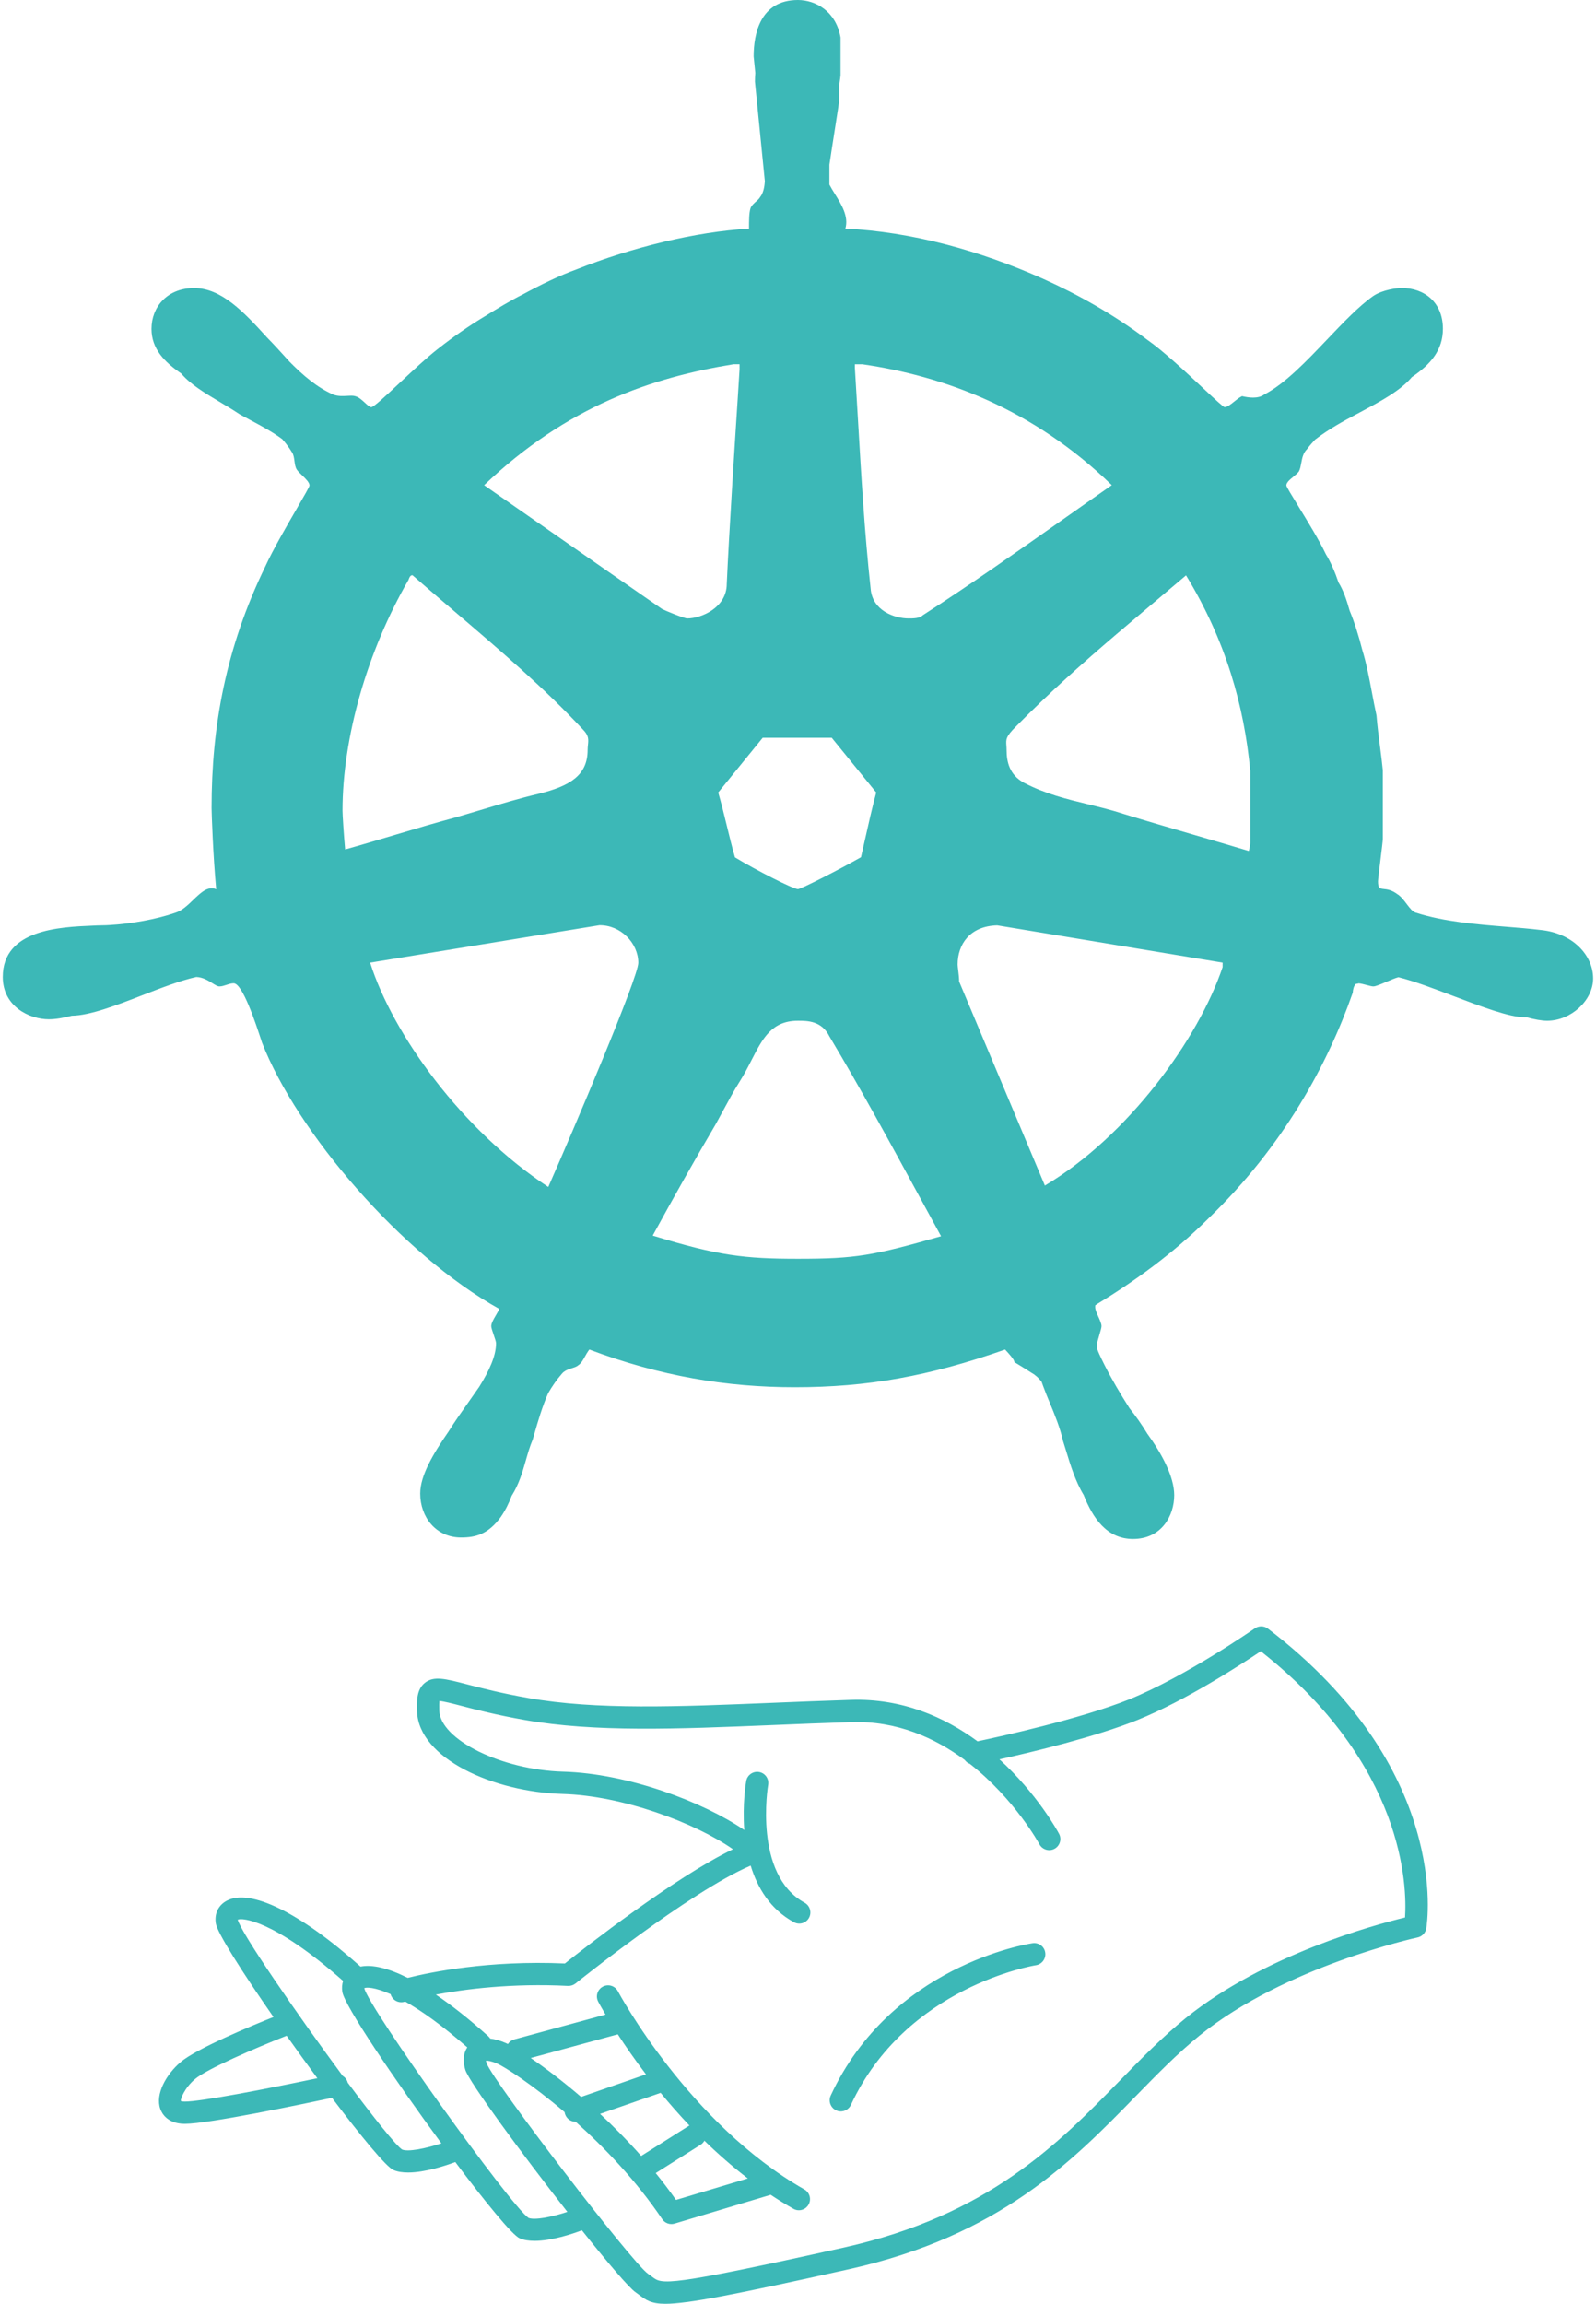 <svg width="314" height="453" viewBox="0 0 314 453" fill="none" xmlns="http://www.w3.org/2000/svg">
<path fill-rule="evenodd" clip-rule="evenodd" d="M142.132 218.633C143.247 216.571 144.373 214.489 145.502 212.704C146.418 211.267 147.164 209.809 147.87 208.429C150.031 204.208 151.823 200.706 156.993 200.711C158.852 200.711 161.665 200.711 163.195 203.812C169.36 214.111 175.163 224.767 180.864 235.236C182.297 237.866 183.722 240.485 185.146 243.083C171.739 246.902 168.396 247.514 156.994 247.514C146.449 247.514 141.304 246.896 128.646 243.027C128.537 243.027 128.468 242.987 128.425 242.936C132.508 235.481 136.78 227.88 140.83 221.025C141.262 220.244 141.696 219.44 142.132 218.633ZM107.871 233.396C112.835 222.142 125.579 192.178 125.579 189.316C125.579 185.439 122.11 181.87 117.923 181.928L72.822 189.282C77.294 203.431 90.949 222.286 107.871 233.396ZM188.516 190.77C188.457 190.291 188.408 189.885 188.408 189.645C188.408 185.707 190.792 182.086 196.197 181.952L240.541 189.282V190.16C235.783 204.324 221.873 223.443 205.571 233.118L188.703 193C188.703 192.293 188.6 191.456 188.516 190.77ZM169.39 168.558C169.659 167.403 169.929 166.2 170.206 164.964C170.859 162.051 171.554 158.949 172.389 155.83L163.635 145.066H150.058L141.304 155.83C141.915 157.936 142.45 160.127 142.985 162.322C143.499 164.429 144.013 166.539 144.598 168.582C148.696 171.073 156.066 174.827 156.986 174.827C157.588 174.827 164.995 171.043 169.39 168.558ZM67.904 167.03C71.096 166.14 74.322 165.177 77.547 164.213C81.662 162.984 85.775 161.755 89.815 160.68C91.372 160.23 92.955 159.754 94.548 159.275C98.367 158.126 102.246 156.96 105.978 156.084C112.215 154.554 115.611 152.4 115.611 147.474C115.611 147.102 115.645 146.767 115.678 146.452C115.783 145.436 115.866 144.628 114.698 143.46C107.196 135.389 98.446 127.922 89.657 120.423C86.81 117.993 83.958 115.559 81.144 113.101C80.874 113.121 80.622 113.233 80.375 114.015C72.239 128.058 67.388 145.066 67.388 159.404C67.388 160.21 67.645 164.262 67.904 167.03ZM197.999 146.573C197.915 145.415 197.872 144.829 199.899 142.836C206.286 136.347 212.955 130.428 219.643 124.714C221.338 123.273 223.032 121.843 224.721 120.416L224.723 120.415C225.697 119.593 226.67 118.771 227.64 117.95C229.55 116.342 231.453 114.739 233.342 113.133C241.171 125.965 244.782 138.798 245.981 151.631V165.675C245.981 166.055 245.862 166.689 245.698 167.335C242.069 166.242 238.446 165.187 234.827 164.132C230.237 162.795 225.651 161.459 221.064 160.049C218.73 159.282 216.395 158.714 214.061 158.146C209.864 157.126 205.667 156.105 201.47 153.923C198.657 152.393 198.04 149.909 198.04 147.467C198.04 147.125 198.019 146.834 197.999 146.573ZM95.25 95.401C99.614 98.433 104.016 101.501 108.428 104.574C115.722 109.656 123.04 114.755 130.251 119.743C130.868 120.073 134.594 121.603 135.211 121.603C138.017 121.603 142.984 119.448 142.984 114.818C143.432 104.767 144.553 87.453 145.137 78.448C145.358 75.031 145.502 72.811 145.502 72.639V71.617H144.329C128.258 74.24 111.62 79.809 95.25 95.401ZM168.19 71.624V72.351C168.406 75.777 168.606 79.204 168.805 82.633C169.448 93.665 170.092 104.708 171.291 115.73C171.62 120.073 175.963 121.603 178.768 121.603C179.681 121.603 180.923 121.603 181.54 120.985C190.803 115.03 199.909 108.621 209.062 102.179C212.278 99.916 215.5 97.648 218.737 95.395C203.224 80.356 185.716 73.954 169.658 71.624H168.19ZM148.599 14.348L148.273 11.094C148.273 6.751 149.515 0 156.979 0C160.41 0 164.457 2.154 165.37 7.368V14.778C165.37 14.936 165.27 15.658 165.11 16.723V19.662C165.11 19.962 164.714 22.48 164.246 25.46L164.246 25.462C163.885 27.761 163.481 30.334 163.181 32.379V36.306C163.479 36.884 163.859 37.495 164.254 38.13C165.551 40.217 167.016 42.573 166.317 44.95C179.379 45.574 192.736 49.258 205.175 54.802C212.035 57.868 219.184 61.882 225.715 66.808C228.87 69.005 233.455 73.292 236.773 76.394C239.018 78.492 240.682 80.049 240.932 80.049C241.475 80.049 242.116 79.53 242.799 78.979C243.305 78.57 243.833 78.143 244.362 77.894C245.604 78.183 247.497 78.478 248.739 77.565C252.78 75.482 257.021 71.032 261.124 66.726C264.279 63.415 267.353 60.189 270.192 58.191C272.058 56.949 274.864 56.62 275.776 56.62C280.16 56.62 283.878 59.392 283.878 64.647C283.878 68.874 281.433 71.67 277.777 74.147C275.509 76.832 271.751 78.841 267.51 81.107L267.509 81.108C267.273 81.234 267.035 81.361 266.796 81.489C264.391 82.757 261.432 84.363 258.737 86.441C258.166 87.04 257.629 87.669 257.136 88.329C256.37 89.096 256.186 90.097 256.013 91.044C255.905 91.631 255.801 92.197 255.565 92.672C255.319 93.031 254.882 93.391 254.442 93.752C253.765 94.308 253.082 94.87 253.082 95.444C253.082 95.692 254.094 97.342 255.425 99.514C257.221 102.443 259.598 106.32 260.855 108.979C261.808 110.509 262.721 112.663 263.338 114.523C264.285 116.053 264.909 117.877 265.527 120.066C266.439 122.22 267.393 125.28 268.01 127.763C268.821 130.377 269.369 133.272 269.918 136.172C270.204 137.687 270.491 139.203 270.816 140.682C270.982 142.754 271.25 144.826 271.511 146.846C271.714 148.419 271.914 149.96 272.058 151.446V164.982C272.058 165.295 271.82 167.231 271.582 169.161C271.346 171.081 271.111 172.996 271.111 173.304C271.111 174.682 271.494 174.723 272.265 174.804C272.883 174.869 273.751 174.96 274.871 175.787C275.599 176.221 276.195 177.01 276.753 177.749C277.369 178.563 277.938 179.317 278.589 179.471C284.108 181.235 290.416 181.746 296.275 182.221C298.667 182.415 300.985 182.603 303.143 182.867C309.386 183.485 313.434 187.793 313.434 192.39C313.434 196.732 309.057 200.711 304.385 200.711C303.303 200.711 301.909 200.45 300.312 200.018C300.195 200.023 300.077 200.025 299.96 200.025C296.952 200.025 291.463 197.942 285.966 195.856L285.966 195.856C282.065 194.375 278.159 192.893 275.134 192.153C274.57 192.289 273.682 192.668 272.8 193.044C271.721 193.504 270.651 193.961 270.199 193.961C269.92 193.961 269.447 193.835 268.928 193.697C268.387 193.553 267.796 193.396 267.323 193.354C267.102 193.421 266.919 193.46 266.789 193.46C266.783 193.46 266.777 193.46 266.771 193.46C266.346 193.782 266.151 194.693 266.151 195.168C261.191 209.362 252.471 225.347 237.838 239.501C230.689 246.615 222.916 252.124 215.767 256.467C215.62 256.611 215.546 256.611 215.509 256.648C215.472 256.685 215.472 256.758 215.472 257.05C215.472 257.523 215.783 258.216 216.093 258.909C216.404 259.602 216.714 260.295 216.714 260.768C216.714 261.051 216.52 261.706 216.308 262.423C216.051 263.29 215.767 264.248 215.767 264.747C215.767 265.317 216.579 266.943 217.189 268.167C217.241 268.269 217.29 268.369 217.338 268.466C218.708 271.18 220.413 274.074 222.209 276.882C223.433 278.423 224.653 280.13 225.703 281.877C228.548 285.798 231.018 290.344 231.018 294.001C231.018 298.014 228.535 302.611 222.916 302.611C217.744 302.611 214.995 298.476 213.2 293.957C211.576 291.293 210.568 287.985 209.72 285.205C209.522 284.556 209.333 283.936 209.147 283.36C208.548 280.698 207.509 278.188 206.528 275.819C206.07 274.715 205.625 273.641 205.244 272.596C205.147 272.315 205.044 272.02 204.93 271.718C204.427 271.044 203.809 270.442 203.034 269.996C199.868 267.958 199.588 267.906 199.554 267.785C199.521 267.668 199.721 267.486 197.745 265.365C182.782 270.62 170.673 272.774 156.369 272.774C142.984 272.774 129.922 270.62 115.947 265.365C115.573 265.855 115.301 266.346 115.05 266.798C114.665 267.49 114.331 268.092 113.758 268.466C113.49 268.719 113.042 268.862 112.547 269.021C111.901 269.227 111.174 269.46 110.657 269.996C109.553 271.248 108.628 272.581 107.837 273.958C106.669 276.627 105.876 279.368 105.132 281.941C105.022 282.32 104.914 282.695 104.806 283.065C104.253 284.357 103.862 285.725 103.46 287.13C102.806 289.422 102.124 291.812 100.664 294.127C100.136 295.531 99.466 296.937 98.507 298.309C96.024 301.705 93.54 302.322 90.734 302.322C85.774 302.322 82.673 298.309 82.673 293.678C82.673 290.101 85.249 285.83 88.261 281.463C89.453 279.549 90.843 277.584 92.228 275.627C92.921 274.648 93.612 273.672 94.276 272.704C96.206 269.601 97.595 266.662 97.595 264.123C97.595 263.836 97.365 263.167 97.132 262.488C96.892 261.79 96.648 261.081 96.648 260.768C96.648 260.175 97.128 259.36 97.57 258.608C97.84 258.151 98.095 257.717 98.219 257.372C78.921 246.615 58.414 222.569 51.554 205.02C51.507 204.877 51.455 204.717 51.398 204.544C50.353 201.352 47.733 193.343 45.969 193.343C45.496 193.343 45.031 193.497 44.566 193.652C44.102 193.806 43.637 193.961 43.163 193.961C42.806 193.961 42.346 193.674 41.788 193.327C40.951 192.805 39.893 192.146 38.62 192.104C35.463 192.808 31.726 194.255 27.992 195.701C22.859 197.689 17.734 199.674 14.133 199.723C12.461 200.158 10.924 200.423 9.595 200.423C5.835 200.423 0.546 197.94 0.546 192.101C0.546 182.761 11.749 182.282 18.223 182.006C18.572 181.991 18.908 181.977 19.227 181.962C19.748 181.962 20.287 181.95 20.841 181.927C21.058 181.915 21.271 181.905 21.48 181.895C25.765 181.654 30.775 180.772 34.478 179.478C35.785 179.093 36.925 177.996 38.015 176.946C39.511 175.506 40.916 174.153 42.539 174.847C41.922 168.391 41.627 159.781 41.627 158.869C41.627 142.85 44.398 127.455 52.171 111.435C53.656 108.167 56.421 103.401 58.441 99.92C59.846 97.497 60.891 95.697 60.891 95.457C60.891 94.858 60.145 94.142 59.44 93.465C59.03 93.071 58.634 92.692 58.407 92.356C58.098 91.899 58.016 91.285 57.934 90.667C57.852 90.052 57.769 89.433 57.461 88.96C56.87 87.993 56.22 87.129 55.525 86.347C53.602 84.92 51.505 83.801 49.397 82.677C48.651 82.28 47.904 81.882 47.163 81.469C45.881 80.615 44.559 79.825 43.267 79.053L43.266 79.053C40.29 77.275 37.472 75.591 35.654 73.444C32.293 71.135 29.806 68.563 29.806 64.66C29.806 60.352 32.907 56.634 38.196 56.634C43.529 56.634 47.964 61.319 52.556 66.379C53.763 67.601 54.963 68.921 56.177 70.257C56.444 70.551 56.712 70.846 56.98 71.14C59.632 73.83 62.433 76.219 65.563 77.579C66.471 77.939 67.475 77.883 68.337 77.835C68.966 77.8 69.52 77.769 69.906 77.908C70.574 78.068 71.244 78.685 71.823 79.218C72.314 79.671 72.739 80.062 73.041 80.062C73.521 80.062 75.9 77.841 78.683 75.241C81.192 72.899 84.029 70.249 86.103 68.639C89.204 66.197 92.305 64.043 95.406 62.184C97.883 60.647 100.401 59.117 102.884 57.875C106.315 56.016 110.033 54.191 113.463 52.95C124.337 48.641 136.782 45.574 147.361 44.957C147.361 43.427 147.361 41.856 147.656 40.944C147.843 40.424 148.324 39.998 148.758 39.614C149.086 39.323 149.388 39.056 149.515 38.789C150.177 37.996 150.407 36.778 150.475 35.623L148.528 16.054C148.528 15.519 148.548 14.944 148.599 14.348ZM167.024 446.201C144.404 451.223 135.349 453 130.91 453C128.102 453 127.14 452.286 125.747 451.251L125.709 451.223L125.643 451.172L125.642 451.172L125.641 451.171C125.455 451.028 125.256 450.875 125.03 450.722C123.728 449.833 119.51 444.858 114.485 438.55C112.605 439.257 108.54 440.624 105.183 440.624C104.092 440.624 103.077 440.48 102.247 440.123C100.791 439.493 95.561 433.098 89.577 425.129C87.686 425.835 83.623 427.184 80.293 427.184C79.215 427.184 78.221 427.047 77.404 426.69C75.993 426.087 71.056 420.096 65.319 412.501C59.608 413.718 41.04 417.607 36.399 417.607H36.241C32.914 417.559 31.851 415.555 31.542 414.698C30.485 411.741 32.763 407.817 35.542 405.47C38.669 402.798 49.597 398.29 53.804 396.609C47.691 387.824 42.741 380.068 42.464 378.214C42.155 376.313 42.944 374.653 44.563 373.768C49.188 371.241 59.041 376.072 70.933 386.698C73.256 386.231 76.424 387.006 80.212 388.91C84.596 387.813 96.132 385.417 111.137 386.083C114.827 383.152 132.672 369.16 144.202 363.62C136.712 358.39 122.39 353.069 110.664 352.747C97.101 352.37 82.371 345.763 82.049 336.515C81.973 334.272 82.028 332.152 83.585 330.903C85.339 329.499 87.543 330.071 91.918 331.206L91.942 331.212C94.768 331.946 98.631 332.948 103.92 333.881C117.343 336.254 133.316 335.596 151.806 334.835L151.82 334.834L151.839 334.834C156.841 334.628 162.008 334.416 167.359 334.251C177.494 333.91 185.854 337.642 192.322 342.397C196.736 341.468 212.526 338.01 222.168 334.148C233.324 329.627 246.736 320.283 246.873 320.187C247.655 319.645 248.705 319.666 249.46 320.242C285.45 347.725 280.819 377.919 280.606 379.188C280.455 380.073 279.783 380.779 278.905 380.965C278.644 381.02 252.924 386.618 236.075 400.195C231.684 403.742 227.65 407.872 223.376 412.249L223.373 412.252C210.853 425.066 196.665 439.588 167.024 446.201ZM56.392 400.292C58.377 403.09 60.427 405.923 62.437 408.643C52.489 410.738 39.327 413.285 36.317 413.236C35.843 413.23 35.617 413.147 35.569 413.113C35.507 412.742 36.269 410.588 38.368 408.811C40.677 406.836 50.21 402.719 56.392 400.292ZM67.423 408.184C58.386 395.967 47.462 380.117 46.772 377.479C47.5 377.035 53.851 377.444 67.504 389.512C67.285 390.171 67.229 390.906 67.354 391.681C67.754 394.316 77.635 408.94 86.839 421.446C83.702 422.487 80.274 423.156 79.106 422.663C77.831 421.796 73.505 416.357 68.414 409.519C68.268 408.941 67.901 408.472 67.423 408.184ZM103.969 436.103C105.141 436.596 108.515 435.952 111.623 434.925C102.57 423.363 92.279 409.357 91.551 407.007C90.904 404.849 91.353 403.435 91.933 402.577C86.864 398.137 82.825 395.327 79.725 393.575C79.64 393.599 79.593 393.613 79.586 393.615C79.373 393.684 79.16 393.711 78.948 393.711C78.008 393.711 77.143 393.101 76.855 392.154C76.851 392.14 76.847 392.126 76.843 392.112C73.68 390.711 72.018 390.729 71.663 390.947C72.781 395.173 100.401 433.647 103.969 436.103ZM99.475 401.704C98.308 401.207 97.305 400.949 96.449 400.851C96.341 400.675 96.206 400.511 96.045 400.366C92.392 397.088 88.931 394.351 85.751 392.203C91.459 391.131 100.713 389.93 111.748 390.494C112.276 390.514 112.811 390.35 113.23 390.014C113.449 389.835 135.684 372.005 147.566 366.894C147.595 366.882 147.622 366.869 147.65 366.856C147.662 366.85 147.674 366.844 147.687 366.838C149.022 371.227 151.558 375.44 156.204 377.973C156.533 378.152 156.89 378.241 157.247 378.241C158.022 378.241 158.777 377.829 159.168 377.102C159.744 376.039 159.353 374.715 158.296 374.131C148.191 368.616 151.093 351.142 151.127 350.963C151.333 349.777 150.537 348.638 149.343 348.432C148.163 348.233 147.018 349.022 146.812 350.209C146.745 350.584 146.049 354.73 146.43 359.835C138.306 354.289 123.519 348.717 110.787 348.363C98.692 348.027 86.625 342.079 86.426 336.357C86.391 335.356 86.419 334.786 86.453 334.457C87.324 334.533 89.108 334.992 90.844 335.445C93.732 336.2 97.698 337.222 103.159 338.189C117.051 340.645 133.242 339.98 151.999 339.205C156.986 338.999 162.152 338.786 167.49 338.621C176.455 338.333 183.95 341.732 189.799 346.057C190.056 346.415 190.416 346.687 190.825 346.839C199.636 353.739 204.418 362.493 204.495 362.64C205.065 363.703 206.396 364.108 207.459 363.539C208.522 362.969 208.927 361.645 208.358 360.582C208.052 360.006 204.052 352.71 196.635 345.942C203.255 344.472 215.502 341.53 223.801 338.203C233.447 334.293 244.3 327.212 248.046 324.688C276.408 347.026 276.826 371.037 276.428 377.04C270.418 378.488 248.746 384.354 233.324 396.785C228.727 400.497 224.604 404.716 220.241 409.189C208.152 421.565 194.445 435.595 166.07 441.927C130.996 449.72 130.279 449.179 128.351 447.725L128.351 447.724C128.09 447.525 127.816 447.32 127.5 447.107C124.331 444.911 97.307 409.676 95.722 405.683C95.66 405.47 95.626 405.299 95.619 405.182C95.9 405.175 96.689 405.278 97.753 405.731C99.254 406.377 104.626 409.809 111.079 415.306C111.098 415.447 111.131 415.588 111.179 415.727C111.494 416.639 112.338 417.202 113.244 417.202L113.253 417.202C118.947 422.285 125.206 428.82 130.285 436.356C130.821 437.152 131.808 437.502 132.728 437.228L151.627 431.565C153.075 432.529 154.565 433.45 156.095 434.319C156.438 434.518 156.808 434.607 157.172 434.607C157.933 434.607 158.674 434.209 159.079 433.496C159.676 432.446 159.305 431.108 158.256 430.511C135.575 417.62 121.703 391.804 121.566 391.543C120.996 390.473 119.679 390.068 118.602 390.638C117.532 391.207 117.127 392.531 117.696 393.602C117.795 393.789 118.279 394.692 119.131 396.129L101.176 401.011C100.643 401.155 100.208 401.486 99.925 401.915C99.756 401.831 99.606 401.76 99.475 401.704ZM118.06 415.656C120.736 418.143 123.482 420.913 126.147 423.926L135.499 418.025C135.546 417.995 135.593 417.968 135.641 417.942C133.586 415.778 131.693 413.614 129.971 411.518L118.06 415.656ZM133.002 432.576C131.724 430.755 130.384 428.993 129.006 427.296L137.839 421.723C138.164 421.518 138.416 421.241 138.588 420.927C141.211 423.483 144.062 425.994 147.128 428.345L133.002 432.576ZM114.324 412.319C110.564 409.09 107.104 406.501 104.413 404.67L121.546 400.012C123.003 402.256 124.86 404.952 127.094 407.883L114.324 412.319ZM165.418 415.164C166.241 415.164 167.037 414.698 167.408 413.895C178.247 390.569 203.549 386.467 203.803 386.426C204.996 386.247 205.82 385.129 205.641 383.935C205.463 382.741 204.365 381.925 203.151 382.097C202.019 382.268 175.29 386.542 163.435 412.05C162.928 413.147 163.401 414.451 164.499 414.958C164.794 415.096 165.109 415.164 165.418 415.164Z" fill="#3CB8B7"/>
</svg>
